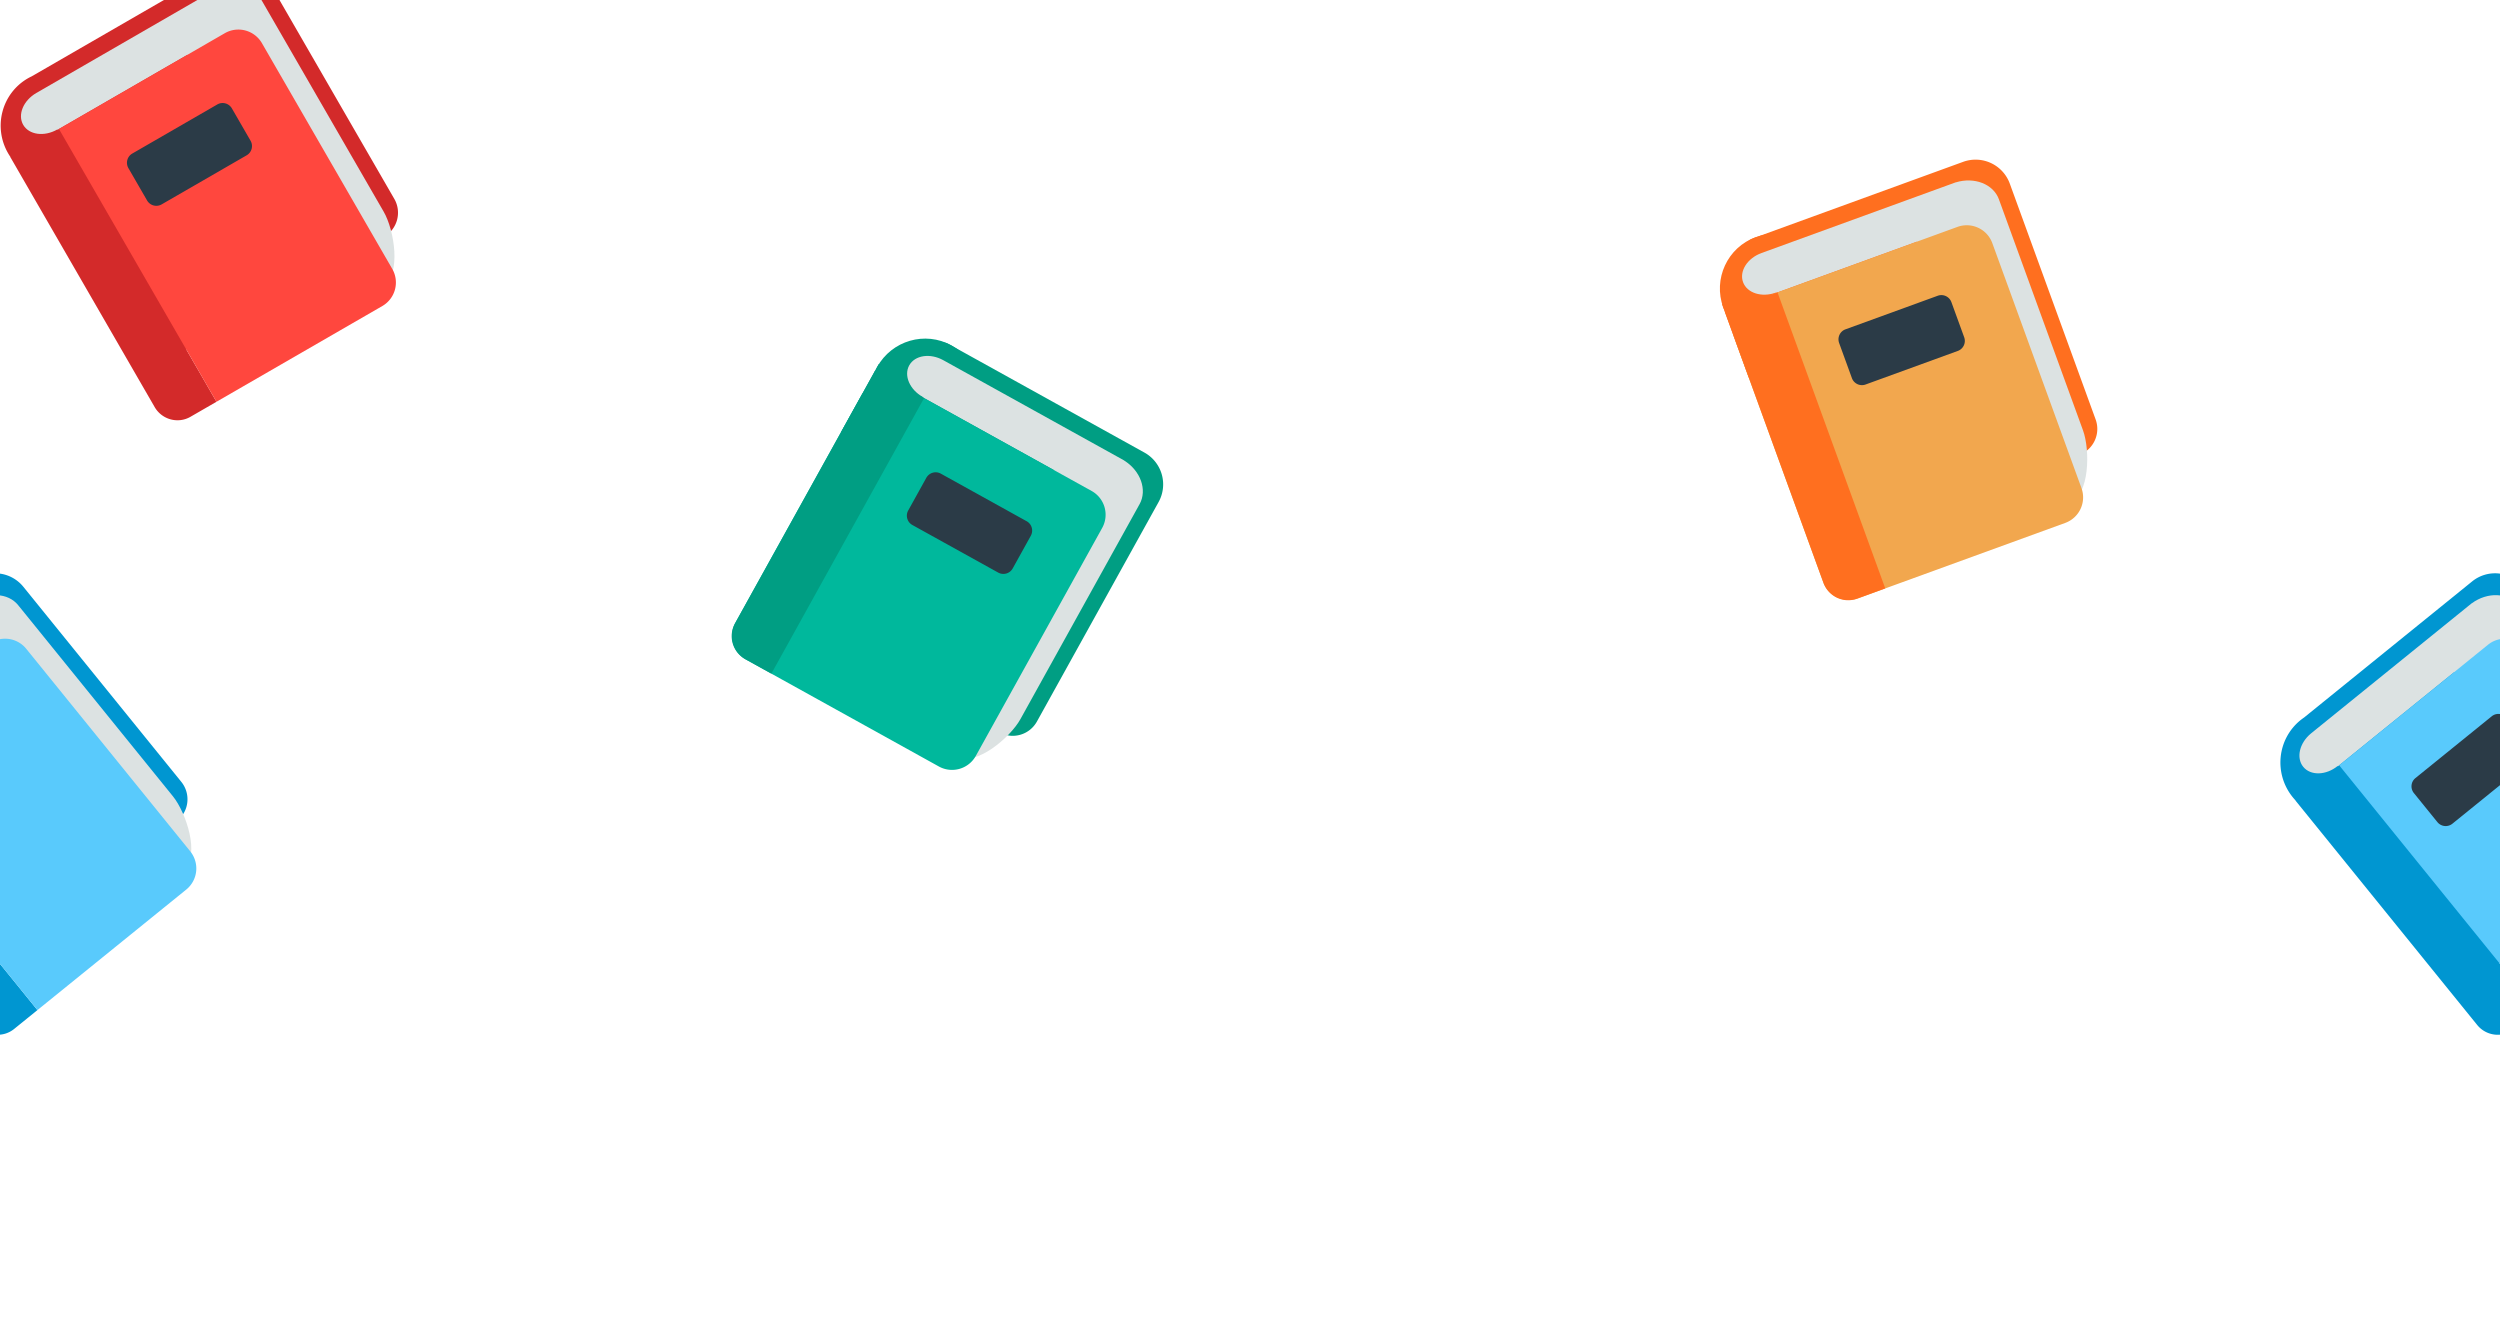 <svg width="160" height="85" viewBox="0 0 160 85" xmlns="http://www.w3.org/2000/svg"><title>bg-043</title><defs><filter x="-5%" y="-4%" height="116%" filterUnits="objectBoundingBox" id="a"><feOffset dx="2" dy="2" in="SourceAlpha" result="shadowOffsetOuter1"/><feColorMatrix values="0 0 0 0 0 0 0 0 0 0 0 0 0 0 0 0 0 0 0.2 0" in="shadowOffsetOuter1" result="shadowMatrixOuter1"/><feMerge><feMergeNode in="shadowMatrixOuter1"/><feMergeNode in="SourceGraphic"/></feMerge></filter><filter x="-4.8%" y="-4%" width="119%" height="116%" filterUnits="objectBoundingBox" id="b"><feOffset dx="2" dy="2" in="SourceAlpha" result="shadowOffsetOuter1"/><feColorMatrix values="0 0 0 0 0 0 0 0 0 0 0 0 0 0 0 0 0 0 0.2 0" in="shadowOffsetOuter1" result="shadowMatrixOuter1"/><feMerge><feMergeNode in="shadowMatrixOuter1"/><feMergeNode in="SourceGraphic"/></feMerge></filter><filter x="-5%" y="-4%" height="116%" filterUnits="objectBoundingBox" id="c"><feOffset dx="2" dy="2" in="SourceAlpha" result="shadowOffsetOuter1"/><feColorMatrix values="0 0 0 0 0 0 0 0 0 0 0 0 0 0 0 0 0 0 0.2 0" in="shadowOffsetOuter1" result="shadowMatrixOuter1"/><feMerge><feMergeNode in="shadowMatrixOuter1"/><feMergeNode in="SourceGraphic"/></feMerge></filter><filter x="-4.8%" y="-4%" width="119%" height="116%" filterUnits="objectBoundingBox" id="d"><feOffset dx="2" dy="2" in="SourceAlpha" result="shadowOffsetOuter1"/><feColorMatrix values="0 0 0 0 0 0 0 0 0 0 0 0 0 0 0 0 0 0 0.2 0" in="shadowOffsetOuter1" result="shadowMatrixOuter1"/><feMerge><feMergeNode in="shadowMatrixOuter1"/><feMergeNode in="SourceGraphic"/></feMerge></filter><filter x="-5%" y="-4%" height="116%" filterUnits="objectBoundingBox" id="e"><feOffset dx="2" dy="2" in="SourceAlpha" result="shadowOffsetOuter1"/><feColorMatrix values="0 0 0 0 0 0 0 0 0 0 0 0 0 0 0 0 0 0 0.2 0" in="shadowOffsetOuter1" result="shadowMatrixOuter1"/><feMerge><feMergeNode in="shadowMatrixOuter1"/><feMergeNode in="SourceGraphic"/></feMerge></filter><filter x="-5%" y="-4%" height="116%" filterUnits="objectBoundingBox" id="f"><feOffset dx="2" dy="2" in="SourceAlpha" result="shadowOffsetOuter1"/><feColorMatrix values="0 0 0 0 0 0 0 0 0 0 0 0 0 0 0 0 0 0 0.2 0" in="shadowOffsetOuter1" result="shadowMatrixOuter1"/><feMerge><feMergeNode in="shadowMatrixOuter1"/><feMergeNode in="SourceGraphic"/></feMerge></filter></defs><g fill="none" fill-rule="nonzero"><g filter="url(#a)" transform="rotate(-30 9.196 10.464)"><path d="M17.633.05H3.779a3.517 3.517 0 0 0-.276-.012C1.573.038.009 1.613.009 3.557c0 .094.004.188.01.28H.01v18.477c0 .931.75 1.686 1.674 1.686h1.921v-3.866c.164.05.337.078.517.078h14.074c.97 0 1.758-.793 1.758-1.771V2.387A2.329 2.329 0 0 0 17.633.05z" fill="#D32A2A"/><path d="M18.957 3.093c0-1.048-.982-1.904-2.22-1.969V1.12H3.502c-.965 0-1.747.603-1.747 1.347s.782 1.347 1.747 1.347v.024h9.589v18.617l3.493.413c1.357 0 2.372-2.703 2.372-4.038V3.186h-.003l.003-.093z" fill="#DCE2E2"/><path d="M15.867 3.838H3.604V24h12.263a1.74 1.74 0 0 0 1.733-1.746V5.584a1.74 1.74 0 0 0-1.733-1.746z" fill="#FF473E"/><path d="M13.167 11.305H6.882a.683.683 0 0 1-.681-.686V8.233c0-.38.305-.686.68-.686h6.286c.376 0 .681.307.681.686v2.386a.683.683 0 0 1-.68.686z" fill="#2B3B47"/></g><g filter="url(#b)" transform="rotate(29 -5.6 119.168)"><path d="M.009 3.333h3.95V8.32H.009z" fill="#009E83"/><ellipse cx="3.503" cy="3.557" rx="3.494" ry="3.519" fill="#009E83"/><path d="M18.195 20.212H4.12a1.765 1.765 0 0 1-1.76-1.771V1.82C2.362.843 2.41.05 3.382.05h14.252a2.329 2.329 0 0 1 2.32 2.337V18.44c0 .978-.787 1.771-1.758 1.771z" fill="#009E83"/><path d="M18.957 3.093c0-1.048-.982-1.904-2.22-1.969V1.12H3.502c-.965 0-1.747.603-1.747 1.347s.782 1.347 1.747 1.347v.024h9.589v18.617l3.493.413c1.357 0 2.372-2.703 2.372-4.038V3.186h-.003l.003-.093z" fill="#DCE2E2"/><path d="M15.867 24H1.743a1.74 1.74 0 0 1-1.734-1.746V5.584c0-.965 2.536-1.746 3.494-1.746h12.364A1.74 1.74 0 0 1 17.6 5.584v16.67A1.74 1.74 0 0 1 15.867 24z" fill="#00B89C"/><path d="M3.604 24h-1.92a1.68 1.68 0 0 1-1.675-1.686V3.838h3.595V24z" fill="#009E83"/><path d="M13.167 11.305H6.882a.683.683 0 0 1-.681-.686V8.233c0-.38.305-.686.68-.686h6.286c.376 0 .681.307.681.686v2.386a.683.683 0 0 1-.68.686z" fill="#2B3B47"/></g><g filter="url(#c)" transform="rotate(-39 58.566 49.855)"><path d="M17.633.05H3.779a3.517 3.517 0 0 0-.276-.012C1.573.038.009 1.613.009 3.557c0 .094.004.188.01.28H.01v18.477c0 .931.75 1.686 1.674 1.686h1.921v-3.866c.164.05.337.078.517.078h14.074c.97 0 1.758-.793 1.758-1.771V2.387A2.329 2.329 0 0 0 17.633.05z" fill="#0096D1"/><path d="M18.957 3.093c0-1.048-.982-1.904-2.22-1.969V1.12H3.502c-.965 0-1.747.603-1.747 1.347s.782 1.347 1.747 1.347v.024h9.589v18.617l3.493.413c1.357 0 2.372-2.703 2.372-4.038V3.186h-.003l.003-.093z" fill="#DCE2E2"/><path d="M15.867 3.838H3.604V24h12.263a1.74 1.74 0 0 0 1.733-1.746V5.584a1.74 1.74 0 0 0-1.733-1.746z" fill="#59CAFC"/></g><g filter="url(#d)" transform="rotate(-20 96.192 -294.42)"><path d="M.009 3.333h3.95V8.32H.009z" fill="#FF6F1F"/><ellipse cx="3.503" cy="3.557" rx="3.494" ry="3.519" fill="#FF6F1F"/><path d="M18.195 20.212H4.12a1.765 1.765 0 0 1-1.76-1.771V1.82C2.362.843 2.41.05 3.382.05h14.252a2.329 2.329 0 0 1 2.32 2.337V18.44c0 .978-.787 1.771-1.758 1.771z" fill="#FF6F1F"/><path d="M18.957 3.093c0-1.048-.982-1.904-2.22-1.969V1.12H3.502c-.965 0-1.747.603-1.747 1.347s.782 1.347 1.747 1.347v.024h9.589v18.617l3.493.413c1.357 0 2.372-2.703 2.372-4.038V3.186h-.003l.003-.093z" fill="#DCE2E2"/><path d="M15.867 24H1.743a1.74 1.74 0 0 1-1.734-1.746V5.584c0-.965 2.536-1.746 3.494-1.746h12.364A1.74 1.74 0 0 1 17.6 5.584v16.67A1.74 1.74 0 0 1 15.867 24z" fill="#F2A74E"/><path d="M3.604 24h-1.92a1.68 1.68 0 0 1-1.675-1.686V3.838h3.595V24z" fill="#FF6F1F"/><path d="M13.167 11.305H6.882a.683.683 0 0 1-.681-.686V8.233c0-.38.305-.686.68-.686h6.286c.376 0 .681.307.681.686v2.386a.683.683 0 0 1-.68.686z" fill="#2B3B47"/></g><g filter="url(#e)" transform="rotate(-39 138.566 -176.058)"><path d="M17.633.05H3.779a3.517 3.517 0 0 0-.276-.012C1.573.038.009 1.613.009 3.557c0 .094.004.188.01.28H.01v18.477c0 .931.75 1.686 1.674 1.686h1.921v-3.866c.164.05.337.078.517.078h14.074c.97 0 1.758-.793 1.758-1.771V2.387A2.329 2.329 0 0 0 17.633.05z" fill="#0096D1"/><path d="M18.957 3.093c0-1.048-.982-1.904-2.22-1.969V1.12H3.502c-.965 0-1.747.603-1.747 1.347s.782 1.347 1.747 1.347v.024h9.589v18.617l3.493.413c1.357 0 2.372-2.703 2.372-4.038V3.186h-.003l.003-.093z" fill="#DCE2E2"/><path d="M15.867 3.838H3.604V24h12.263a1.74 1.74 0 0 0 1.733-1.746V5.584a1.74 1.74 0 0 0-1.733-1.746z" fill="#59CAFC"/><path d="M13.167 11.305H6.882a.683.683 0 0 1-.681-.686V8.233c0-.38.305-.686.68-.686h6.286c.376 0 .681.307.681.686v2.386a.683.683 0 0 1-.68.686z" fill="#2B3B47"/></g><g filter="url(#f)" transform="rotate(-30 89.196 -288.1)"><path d="M17.633.05H3.779a3.517 3.517 0 0 0-.276-.012C1.573.038.009 1.613.009 3.557c0 .094.004.188.01.28H.01v18.477c0 .931.75 1.686 1.674 1.686h1.921v-3.866c.164.05.337.078.517.078h14.074c.97 0 1.758-.793 1.758-1.771V2.387A2.329 2.329 0 0 0 17.633.05z" fill="#D32A2A"/><path d="M18.957 3.093c0-1.048-.982-1.904-2.22-1.969V1.12H3.502c-.965 0-1.747.603-1.747 1.347s.782 1.347 1.747 1.347v.024h9.589v18.617l3.493.413c1.357 0 2.372-2.703 2.372-4.038V3.186h-.003l.003-.093z" fill="#DCE2E2"/></g></g></svg>